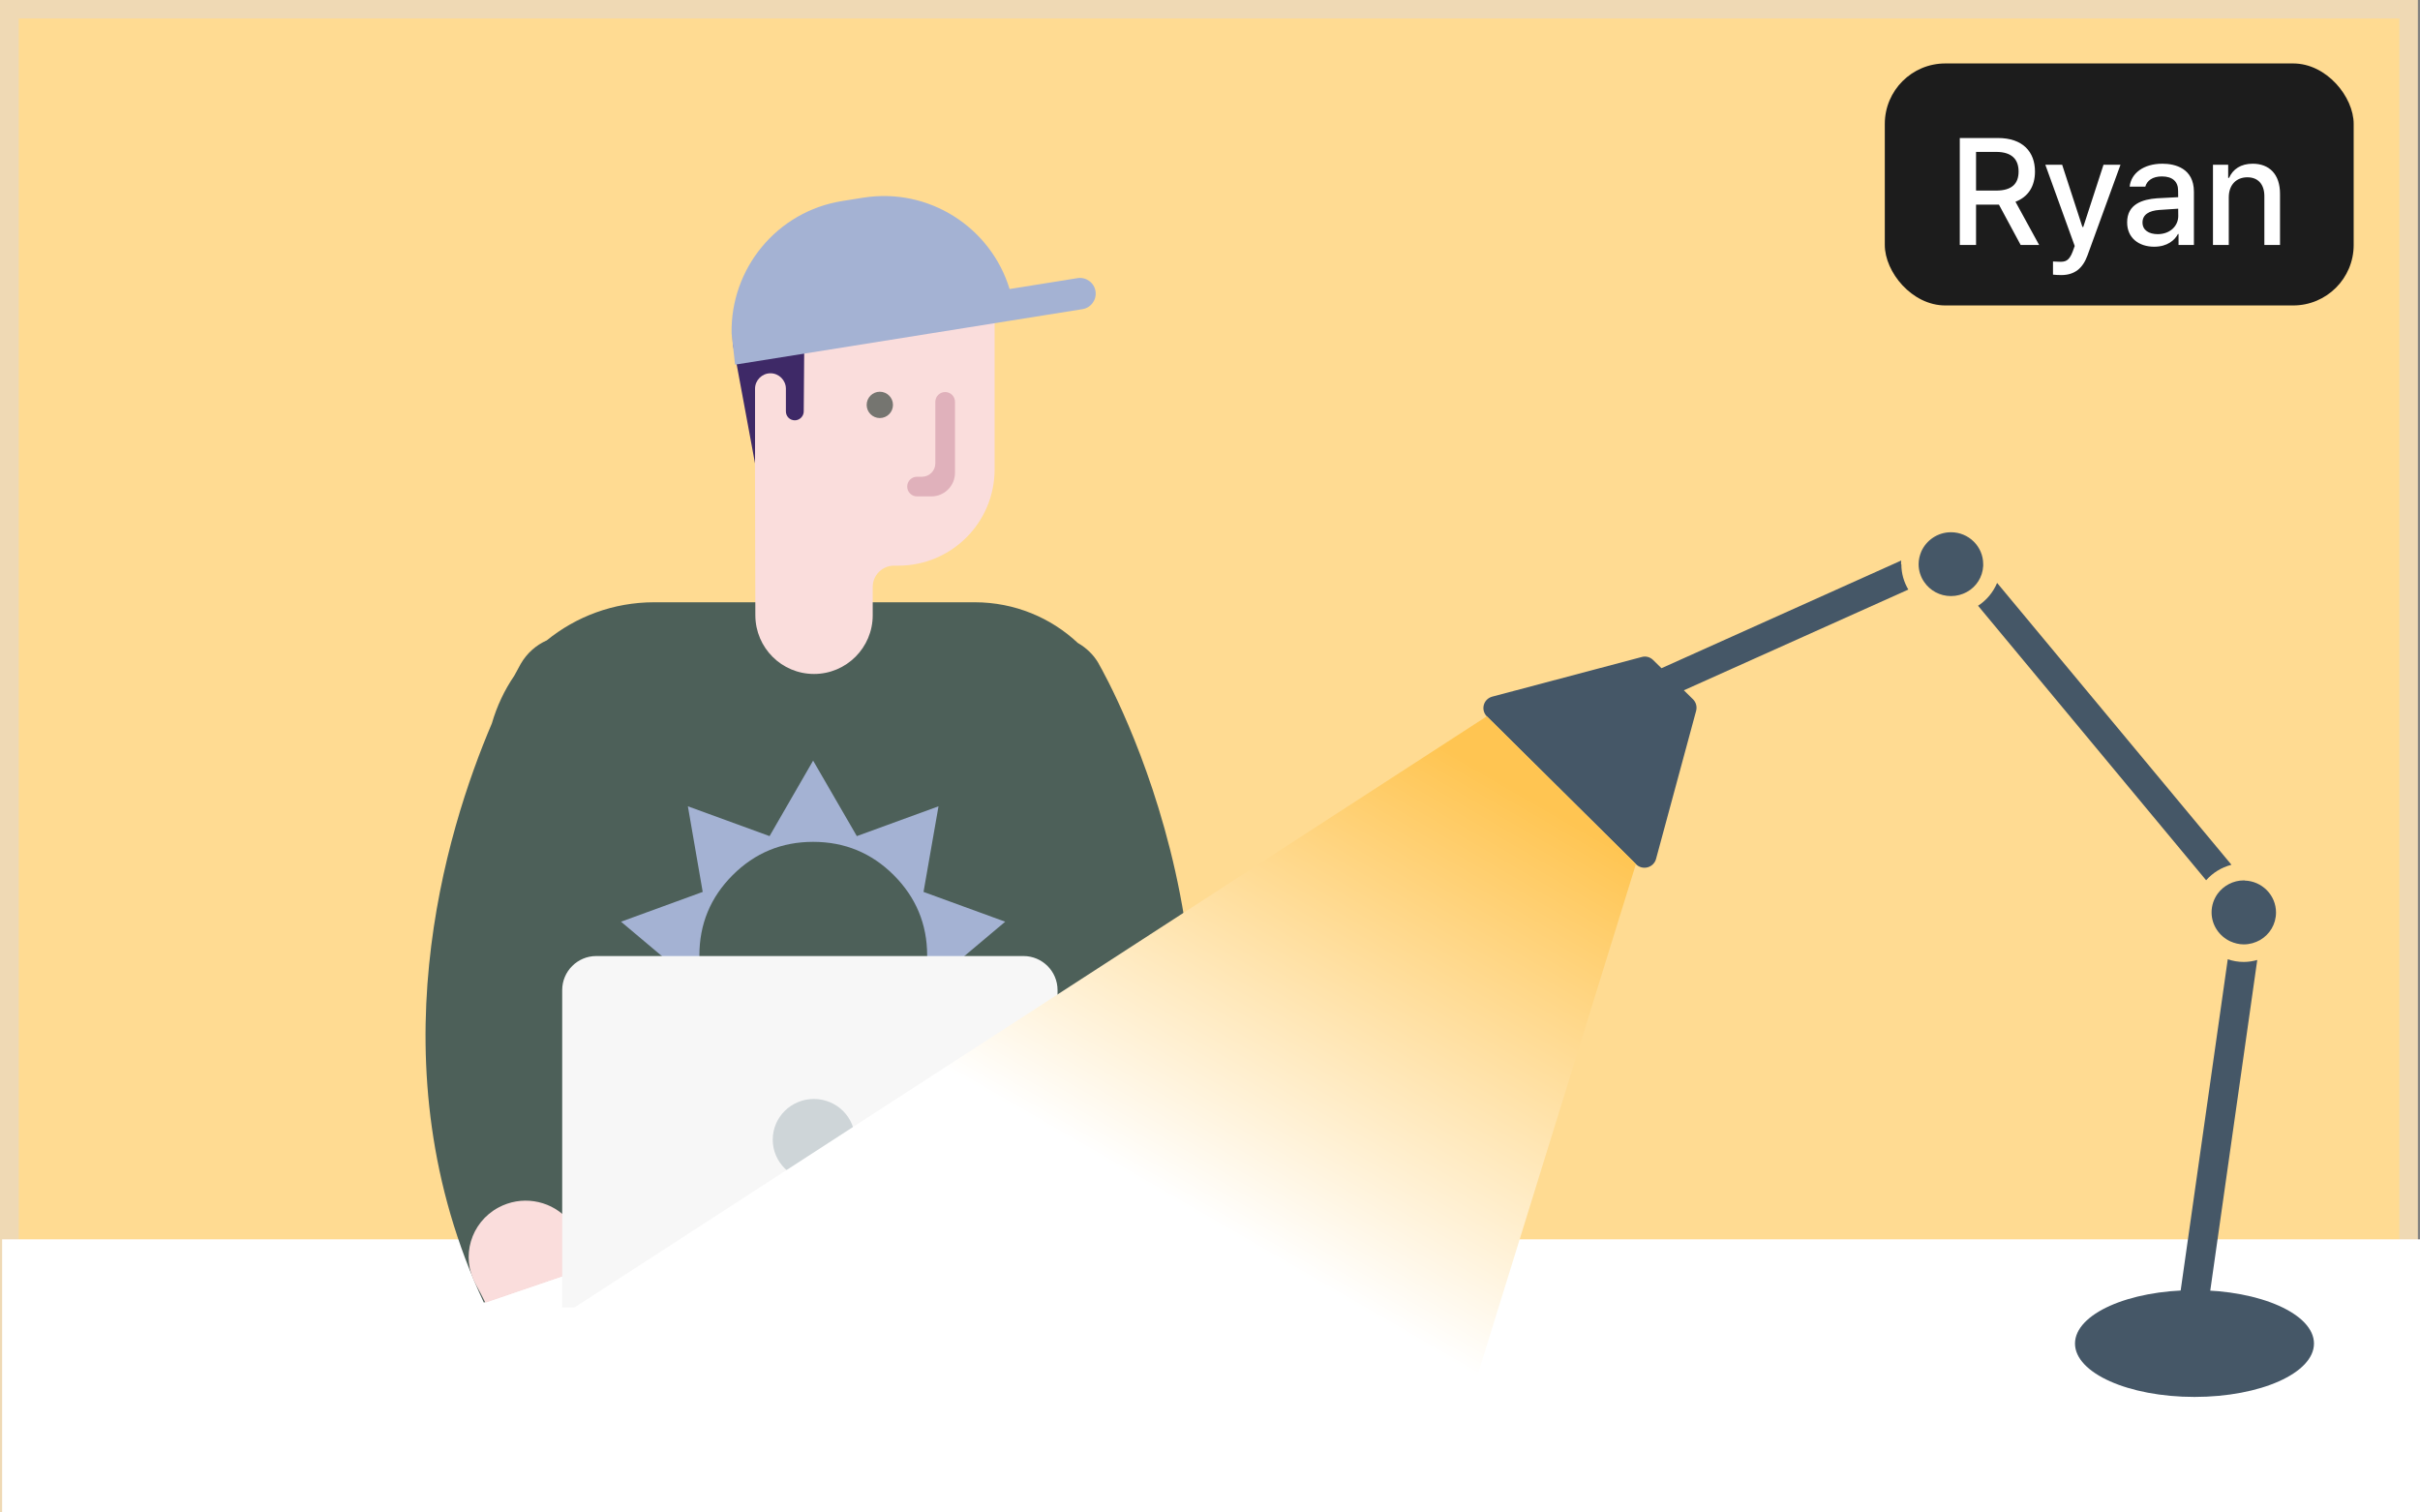 <svg width="160" height="100" viewBox="0 0 160 100" fill="none" xmlns="http://www.w3.org/2000/svg">
<rect x="0" y="0" width="160" height="100" fill="#808080" stroke="none"/>
<g clip-path="url(#clip0_14_1337)">
<path d="M159.25 0.61H0.62V99.38H159.25V0.61Z" fill="#FFDB92"/>
<path d="M159.86 100H0V0H159.86V100ZM1.24 98.78H158.63V1.22H1.24V98.77V98.78Z" fill="#EFD9B4"/>
<path d="M159.39 82.55H0.76V99.39H159.39V82.55Z" fill="white"/>
<path d="M160 100H0.14V81.94H160V100ZM1.37 98.78H158.76V83.17H1.37V98.78Z" fill="white"/>
<path d="M72.65 43.89C72.31 43.29 71.82 42.83 71.26 42.51C69.48 40.84 67.08 39.82 64.44 39.82H43.25C40.55 39.82 38.08 40.77 36.15 42.34C35.45 42.65 34.84 43.18 34.43 43.89C34.38 43.98 34.23 44.25 34 44.68C33.35 45.63 32.85 46.69 32.52 47.83C29.49 54.93 24.66 70.52 31.99 86.12L39.16 83.67C38.87 83.08 38.6 82.48 38.35 81.89H68.73C68.48 82.49 68.21 83.08 67.92 83.67L75.09 86.12C84.79 65.47 73.17 44.8 72.65 43.9V43.89Z" fill="#4D6059"/>
<path d="M31.45 84.9C30.45 83.09 31.12 80.83 32.95 79.84C34.45 79.03 36.26 79.33 37.41 80.47C37.66 80.72 37.88 81 38.06 81.33C38.49 82.11 38.89 82.9 39.26 83.68L32.09 86.13C31.89 85.72 31.68 85.31 31.45 84.91V84.9Z" fill="#FADDDC"/>
<path d="M75.64 85.05C76.64 83.24 75.97 80.98 74.14 79.99C72.64 79.18 70.83 79.48 69.68 80.62C69.43 80.87 69.21 81.15 69.03 81.48C68.6 82.26 68.2 83.05 67.83 83.83L75 86.28C75.2 85.87 75.41 85.46 75.64 85.06V85.05Z" fill="#FADDDC"/>
<path d="M53.76 71.6L49.35 75.3L48.34 69.64H42.59L45.47 64.65L41.06 60.94L46.46 58.97L45.48 53.31L50.88 55.28L53.76 50.29L56.65 55.28L62.05 53.31L61.06 58.97L66.46 60.94L62.05 64.65L64.93 69.64H59.18L58.17 75.3L53.76 71.6ZM53.76 70.71C55.84 70.71 57.62 69.97 59.09 68.5C60.56 67.03 61.3 65.26 61.3 63.18C61.3 61.1 60.56 59.33 59.09 57.86C57.62 56.39 55.84 55.66 53.76 55.66C51.68 55.66 49.91 56.39 48.44 57.86C46.97 59.33 46.24 61.1 46.24 63.18C46.24 65.26 46.98 67.04 48.45 68.5C49.93 69.97 51.7 70.71 53.77 70.71H53.76Z" fill="#A4B2D3"/>
<path d="M49.89 19.97H65.76V31.03C65.76 34.55 62.91 37.4 59.39 37.4H59.11C58.33 37.4 57.7 38.03 57.7 38.81V40.68C57.7 42.82 55.96 44.56 53.82 44.56C51.68 44.56 49.95 42.83 49.94 40.69L49.89 19.97Z" fill="#FADDDC"/>
<path d="M60.62 32.82H61.58C62.44 32.82 63.14 32.12 63.14 31.26V26.57C63.14 26.21 62.85 25.92 62.49 25.92C62.13 25.92 61.84 26.21 61.84 26.57V30.64C61.84 31.13 61.44 31.52 60.96 31.52H60.63C60.27 31.52 59.98 31.81 59.98 32.17C59.98 32.53 60.27 32.82 60.63 32.82H60.62Z" fill="#E0B1BB"/>
<path d="M57.3 26.77C57.3 27.25 57.69 27.64 58.17 27.64C58.65 27.64 59.04 27.25 59.04 26.77C59.04 26.29 58.65 25.9 58.17 25.9C57.69 25.9 57.3 26.29 57.3 26.77Z" fill="#757570"/>
<path d="M53.17 23.29L53.14 27.2C53.14 27.52 52.87 27.79 52.55 27.79C52.22 27.79 51.96 27.53 51.96 27.2V25.7C51.96 25.14 51.5 24.68 50.94 24.68C50.38 24.68 49.92 25.14 49.92 25.7V30.64L48.46 22.77C48.46 22.77 48.01 18.83 50.82 17.71C53.63 16.59 53.18 23.29 53.18 23.29H53.17Z" fill="#3E2967"/>
<path d="M48.37 22.04C48.29 17.77 51.35 13.98 55.69 13.29L57.07 13.07C61.41 12.38 65.5 15.02 66.75 19.11L71.24 18.39C71.81 18.3 72.34 18.69 72.43 19.25C72.52 19.82 72.13 20.35 71.57 20.44L48.6 24.11L48.37 22.04Z" fill="#A4B2D3"/>
<path d="M39.43 63.21H67.67C68.91 63.21 69.92 64.22 69.92 65.46V86.45H37.17V65.46C37.17 64.22 38.18 63.21 39.42 63.21H39.43Z" fill="#F7F7F7"/>
<path d="M53.81 78.04C55.312 78.04 56.53 76.836 56.53 75.35C56.53 73.864 55.312 72.66 53.81 72.66C52.308 72.66 51.09 73.864 51.09 75.35C51.09 76.836 52.308 78.04 53.81 78.04Z" fill="#CED5D8"/>
<path d="M147.53 57.17L132.04 38.54C131.78 39.16 131.34 39.69 130.78 40.05L145.86 58.2C146.29 57.71 146.87 57.35 147.52 57.18L147.53 57.17Z" fill="#455767"/>
<path d="M125.69 37.3C125.69 37.22 125.69 37.14 125.7 37.06L109.85 44.18L109.3 43.64C109.1 43.44 108.81 43.36 108.54 43.44L98.66 46.06C98.07 46.22 97.88 46.94 98.31 47.37L108.17 57.14C108.6 57.57 109.33 57.37 109.49 56.79L112.14 47C112.21 46.73 112.14 46.44 111.94 46.24L111.33 45.64L126.17 38.98C125.88 38.49 125.71 37.92 125.71 37.32L125.69 37.3Z" fill="#455767"/>
<path d="M147.29 63.42L143.77 88.18L145.69 88.45L149.24 63.47C148.96 63.55 148.66 63.6 148.35 63.6C147.98 63.6 147.62 63.54 147.29 63.42Z" fill="#455767"/>
<path d="M131.12 37.3C131.12 36.13 130.16 35.19 128.99 35.19C128.11 35.19 127.36 35.72 127.03 36.46C126.92 36.72 126.85 37 126.85 37.3C126.85 37.74 126.99 38.15 127.22 38.48C127.6 39.04 128.25 39.41 128.99 39.41C129.37 39.41 129.73 39.31 130.04 39.14C130.66 38.8 131.08 38.16 131.12 37.42C131.12 37.38 131.12 37.34 131.12 37.3Z" fill="#455767"/>
<path d="M148.4 58.21C148.4 58.21 148.37 58.21 148.35 58.21C147.64 58.21 147.01 58.56 146.62 59.09C146.37 59.44 146.22 59.86 146.22 60.32C146.22 61.17 146.73 61.9 147.46 62.24C147.73 62.36 148.03 62.44 148.35 62.44C148.74 62.44 149.11 62.33 149.43 62.15C150.06 61.78 150.48 61.11 150.48 60.33C150.48 59.18 149.55 58.25 148.4 58.22V58.21Z" fill="#455767"/>
<path style="mix-blend-mode:darken" d="M97.45 91.7L108.16 57.13L98.3 47.36L27.82 93.03L97.45 91.7Z" fill="url(#paint0_linear_14_1337)"/>
<path d="M145.09 92.36C149.453 92.36 152.99 90.78 152.99 88.83C152.99 86.88 149.453 85.3 145.09 85.3C140.727 85.3 137.19 86.88 137.19 88.83C137.19 90.78 140.727 92.36 145.09 92.36Z" fill="#455767"/>
<rect x="124.615" y="4.195" width="31" height="16" rx="4" fill="#1C1C1C"/>
<path d="M129.573 16.195V9.125H132.093C133.738 9.125 134.544 10.038 134.544 11.342C134.544 12.294 134.114 13.011 133.255 13.339L134.818 16.195H133.597L132.161 13.529H132.093H130.648V16.195H129.573ZM130.648 12.601H131.985C133.026 12.596 133.46 12.137 133.46 11.342C133.46 10.546 133.026 10.048 131.985 10.043H130.648V12.601ZM136.292 18.187C136.077 18.182 135.867 18.177 135.735 18.158V17.289C135.853 17.299 136.058 17.303 136.204 17.308C136.526 17.303 136.795 17.284 137.044 16.615L137.171 16.263L135.228 10.892H136.341L137.679 15.004H137.737L139.075 10.892H140.198L138.011 16.898C137.703 17.738 137.166 18.182 136.292 18.187ZM140.638 14.701C140.633 13.49 141.663 13.178 142.62 13.109C142.972 13.09 143.768 13.046 144.012 13.036L144.007 12.611C144.012 12.011 143.641 11.664 142.933 11.664C142.318 11.664 141.946 11.947 141.839 12.338H140.804C140.897 11.459 141.717 10.824 142.972 10.824C143.817 10.824 145.047 11.132 145.052 12.67V16.195H144.036V15.472H143.997C143.792 15.868 143.304 16.312 142.425 16.312C141.419 16.312 140.633 15.736 140.638 14.701ZM141.653 14.711C141.653 15.219 142.073 15.477 142.659 15.482C143.509 15.477 144.017 14.911 144.017 14.281L144.012 13.798C143.773 13.812 143.016 13.866 142.767 13.881C142.083 13.929 141.653 14.188 141.653 14.711ZM147.357 13.05V16.195H146.312V10.892H147.318V11.761H147.376C147.625 11.19 148.148 10.824 148.939 10.824C150.027 10.824 150.75 11.512 150.745 12.826V16.195H149.71V12.953C149.705 12.181 149.29 11.722 148.587 11.722C147.869 11.722 147.357 12.206 147.357 13.05Z" fill="white"/>
</g>
<defs>
<linearGradient id="paint0_linear_14_1337" x1="71.99" y1="76.19" x2="89.5" y2="45.93" gradientUnits="userSpaceOnUse">
<stop stop-color="white"/>
<stop offset="1" stop-color="#FFC552"/>
</linearGradient>
<clipPath id="clip0_14_1337">
<rect width="160" height="100" fill="white"/>
</clipPath>
</defs>
</svg>
